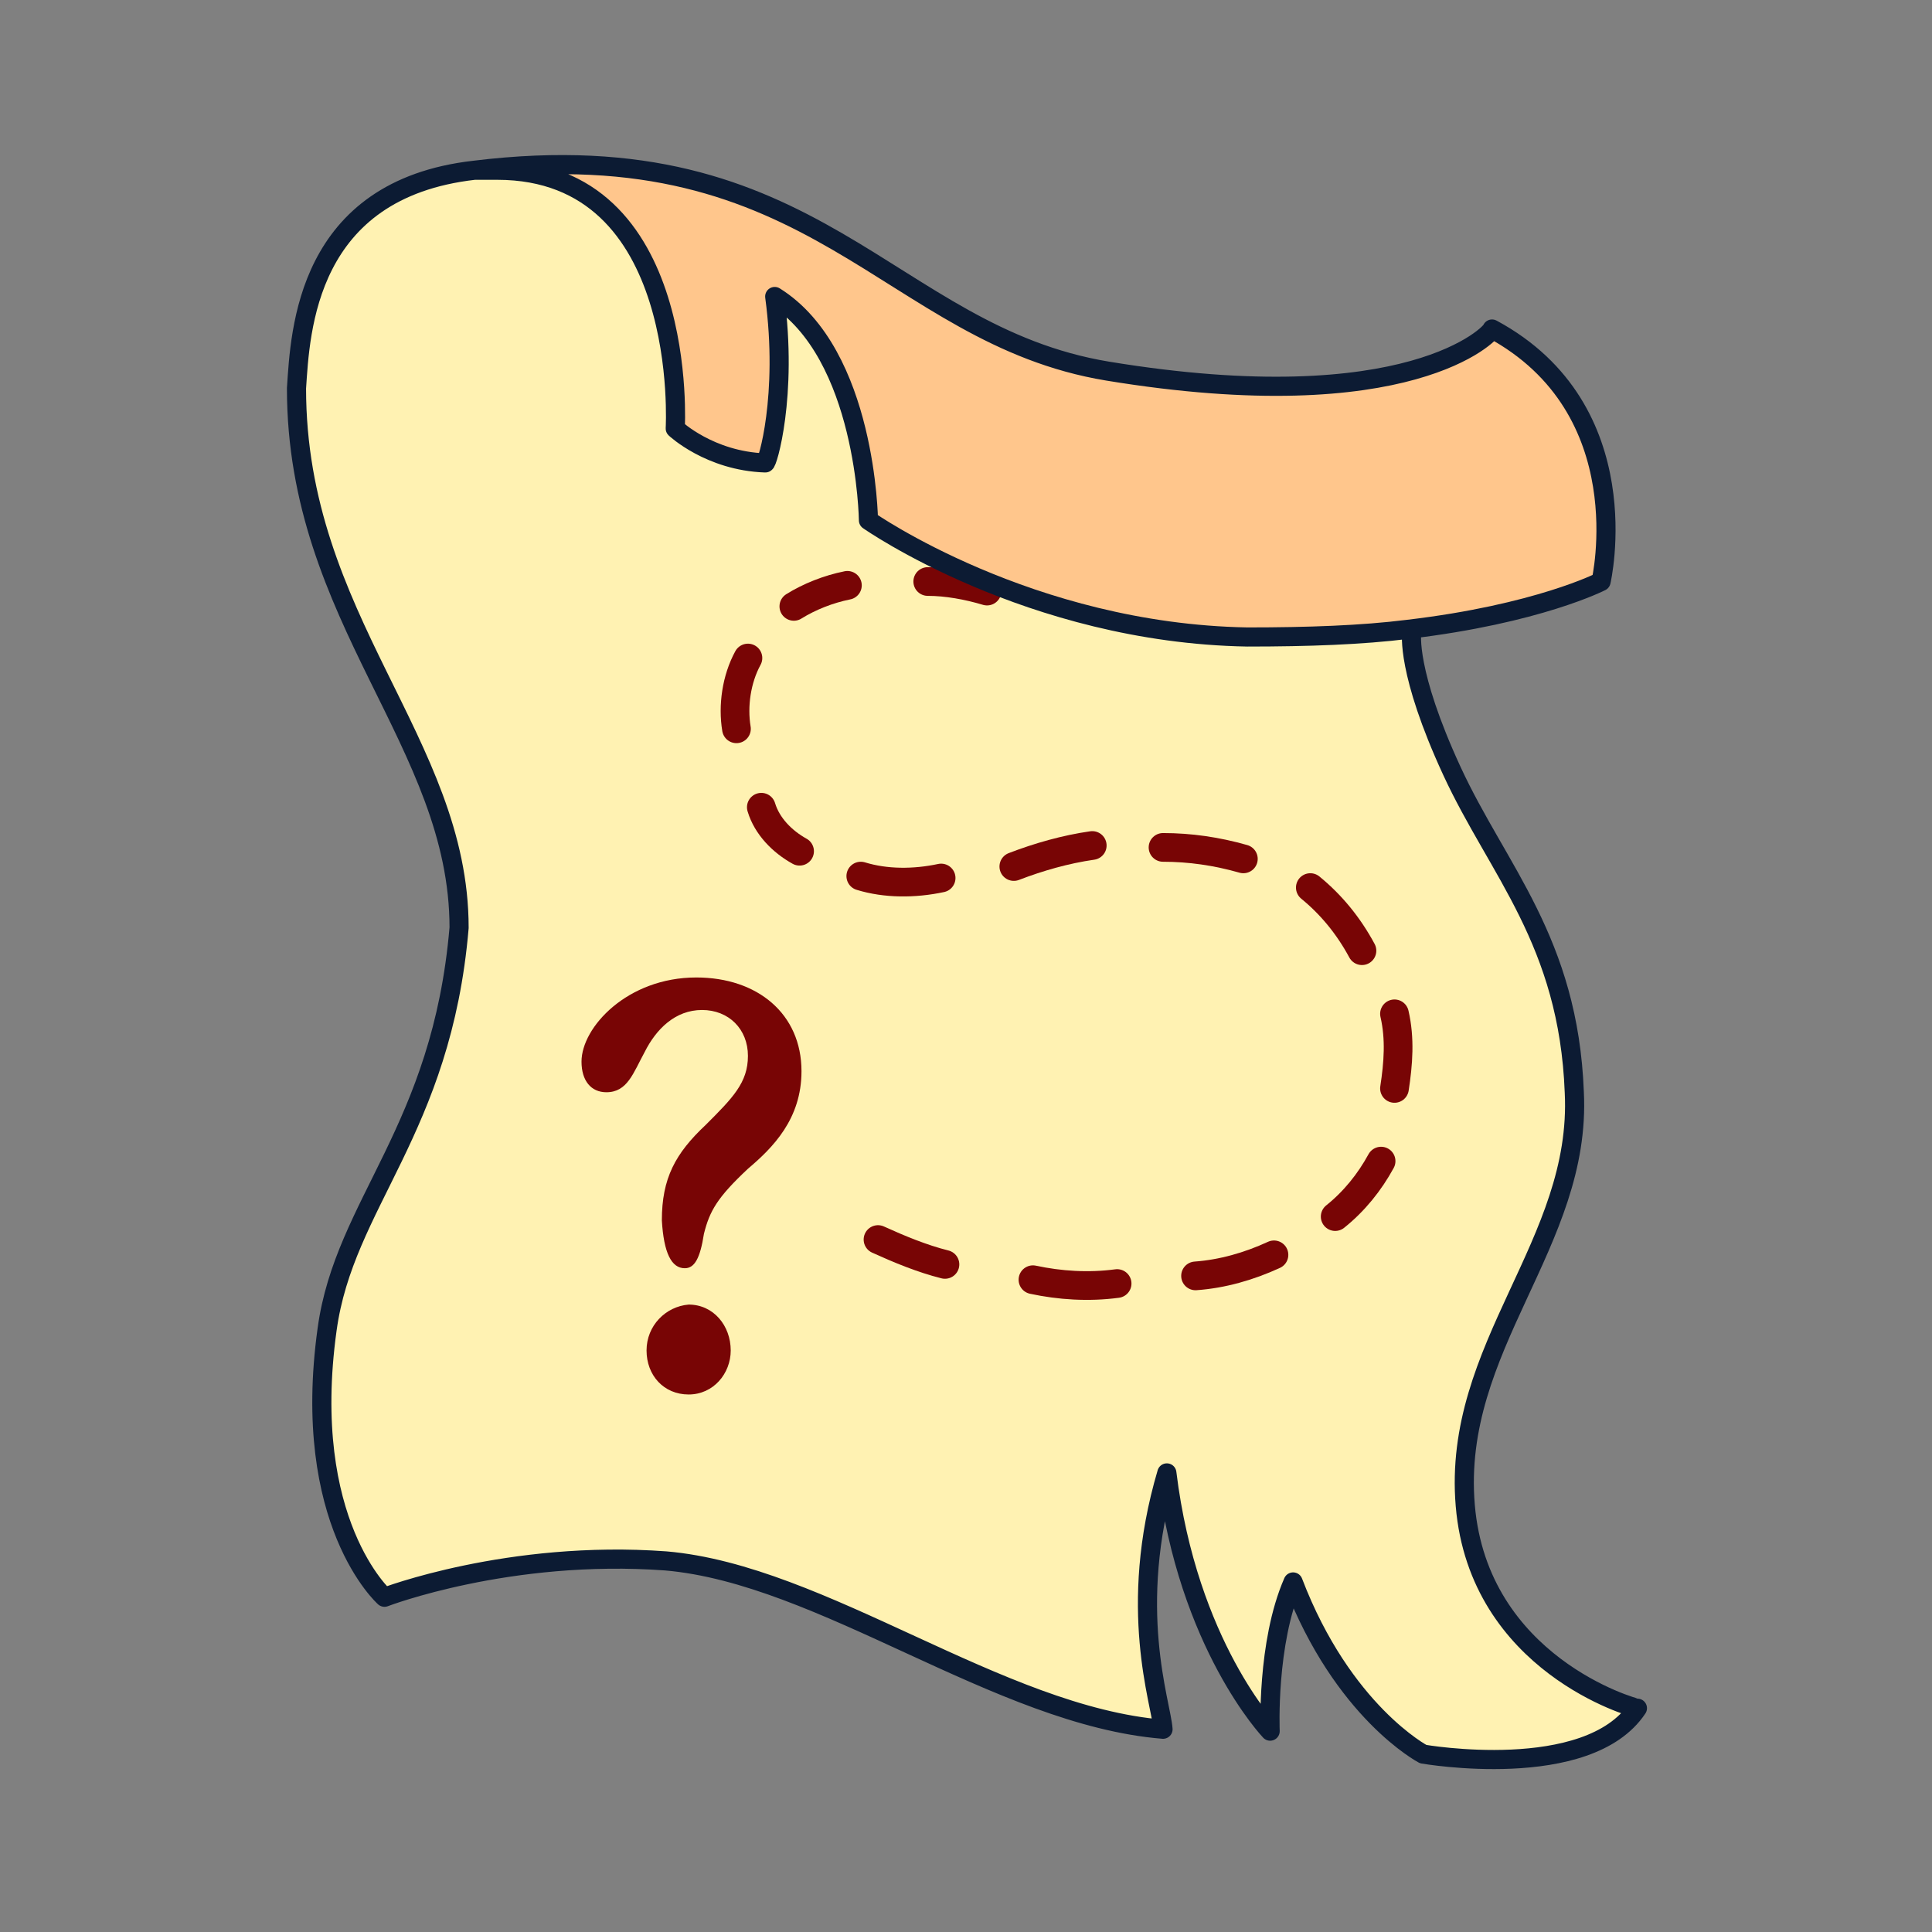 <svg xmlns="http://www.w3.org/2000/svg" xmlns:xlink="http://www.w3.org/1999/xlink" id="Layer_1" x="0" y="0" version="1.1" viewBox="0 0 101 101" style="enable-background:new 0 0 101 101" xml:space="preserve"><rect x="0" y="0" width="101" height="101" fill="#808080" stroke="none"/><style type="text/css">.st0{fill:#ffc68c}.st1{fill:#fff2b2}.st2,.st3{fill:none;stroke-linecap:round;stroke-linejoin:round}.st2{stroke:#780505;stroke-width:1.5}.st3{stroke:#0c1b33}.st4{fill:#780505}</style><path d="M24.8,8.9c17.9-2.2,21.6,8.6,33.1,10.5c15.8,2.6,20.1-2,20.1-2.2c7.8,4.2,5.7,13.2,5.7,13.2s-3.3,1.7-10.1,2.5	c-2.4,0.3-5.2,0.4-8.4,0.4c-11.4-0.2-19.8-6.1-19.8-6.1s-0.1-8.7-4.9-11.7c0.7,5.2-0.4,8.8-0.5,8.7c-2.9-0.1-4.7-1.8-4.7-1.8	s0.8-13.5-9.3-13.5C25.7,8.9,25.2,8.9,24.8,8.9L24.8,8.9L24.8,8.9z" class="st0"/><path d="M73.7,33.1c0,0-0.3,2,2.1,7.2c2.4,5.2,6,8.8,6.4,16.8c0.3,7.9-6.4,13.4-5.7,21.6c0.7,8.3,8.8,10.6,9,10.6	c-2.6,3.8-11.2,2.4-11.2,2.4s-4.2-2.1-6.8-9c-1.4,3.2-1.2,7.8-1.2,7.8S62,86,60.9,77c-2.1,7-0.3,12-0.2,13.4	c-8.7-0.7-17.8-8.1-26-8.8C26.5,80.9,20,83.4,20,83.4s-4.4-3.9-3-14c0.9-6.5,6-10.4,6.9-21c0.5-5.6-2.7-11.4-5.6-16	s-2.8-12.2-2.8-12.2S15.9,9.9,24.8,9c0.4,0,0.9-0.1,1.3-0.1c10.1,0,9.3,13.5,9.3,13.5s1.8,1.7,4.7,1.8c0.1,0.1,1.2-3.5,0.5-8.7	c4.8,3,4.9,11.7,4.9,11.7s8.3,5.9,19.8,6.1c3.2,0.1,6-0.1,8.4-0.4L73.7,33.1L73.7,33.1z" class="st1"/><path d="M45.9,64.8c1.1,0.5,2.3,1,3.5,1.3" class="st2"/><path d="M54,66.9c1.4,0.3,2.9,0.4,4.4,0.2" class="st2"/><path d="M62.5,66.7c1.4-0.1,2.8-0.5,4.1-1.1" class="st2"/><path d="M69.8,63.6c1-0.8,1.8-1.8,2.4-2.9" class="st2"/><path d="M72.9,53c0.3,1.3,0.2,2.6,0,3.9" class="st2"/><path d="M68.5,46.4c1.1,0.9,2,2,2.7,3.3" class="st2"/><path d="M65,44.9c-1.4-0.4-2.8-0.6-4.2-0.6" class="st2"/><path d="M57.1,44.2c-1.4,0.2-2.8,0.6-4.1,1.1" class="st2"/><path d="M49.2,45.9c-1.4,0.3-2.9,0.3-4.2-0.1" class="st2"/><path d="M41.8,44.5c-0.9-0.5-1.7-1.3-2-2.3" class="st2"/><path d="M38.5,38.1c-0.2-1.2,0-2.6,0.6-3.7" class="st2"/><path d="M41.5,31.7c0.8-0.5,1.8-0.9,2.8-1.1" class="st2"/><path d="M48.5,30.4c1,0,2.1,0.2,3.1,0.5" class="st2"/><path d="M24.8,8.9c17.9-2.2,21.6,8.6,33.1,10.5c15.8,2.6,20.1-2,20.1-2.2c7.8,4.2,5.7,13.2,5.7,13.2s-3.3,1.7-10.1,2.5	c-2.4,0.3-5.2,0.4-8.4,0.4c-11.4-0.2-19.8-6.1-19.8-6.1s-0.1-8.7-4.9-11.7c0.7,5.2-0.4,8.8-0.5,8.7c-2.9-0.1-4.7-1.8-4.7-1.8	s0.8-13.5-9.3-13.5C25.7,8.9,25.2,8.9,24.8,8.9c-8.8,1-9.1,8.4-9.3,11.4c0,12.1,8.5,18.5,8.5,28.2c-0.9,10.6-6,14.4-6.9,21	c-1.4,10.1,3,14,3,14s6.5-2.5,14.7-1.9c8.2,0.7,17.4,8.1,26,8.8C60.7,89,58.9,84.1,61,77c1.1,9,5.4,13.5,5.4,13.5s-0.2-4.6,1.2-7.8	c2.6,6.8,6.8,9,6.8,9s8.6,1.5,11.2-2.4c-0.2,0-8.3-2.3-9-10.6c-0.7-8.3,6.1-13.7,5.7-21.6c-0.3-7.9-4-11.6-6.4-16.8	c-2.4-5.2-2.1-7.2-2.1-7.2" class="st3"/><path d="M35.8,66.3c0.5,0,0.8-0.5,1-1.8c0.3-1.2,0.7-1.9,2.3-3.4c1.3-1.1,2.8-2.6,2.8-5.1c0-3-2.3-4.9-5.5-4.9	c-3.6,0-6,2.6-6,4.4c0,1,0.5,1.6,1.3,1.6c1.1,0,1.4-1,2-2.1c0.6-1.2,1.6-2.2,3-2.2c1.4,0,2.4,1,2.4,2.4c0,1.4-0.8,2.2-2.2,3.6	c-1.6,1.5-2.3,2.8-2.3,5C34.7,65.5,35.1,66.3,35.8,66.3z M33.8,70.6c0,1.3,0.9,2.3,2.2,2.3c1.3,0,2.2-1.1,2.2-2.3	c0-1.3-0.9-2.4-2.2-2.4C34.8,68.3,33.8,69.3,33.8,70.6z" class="st4"/></svg>